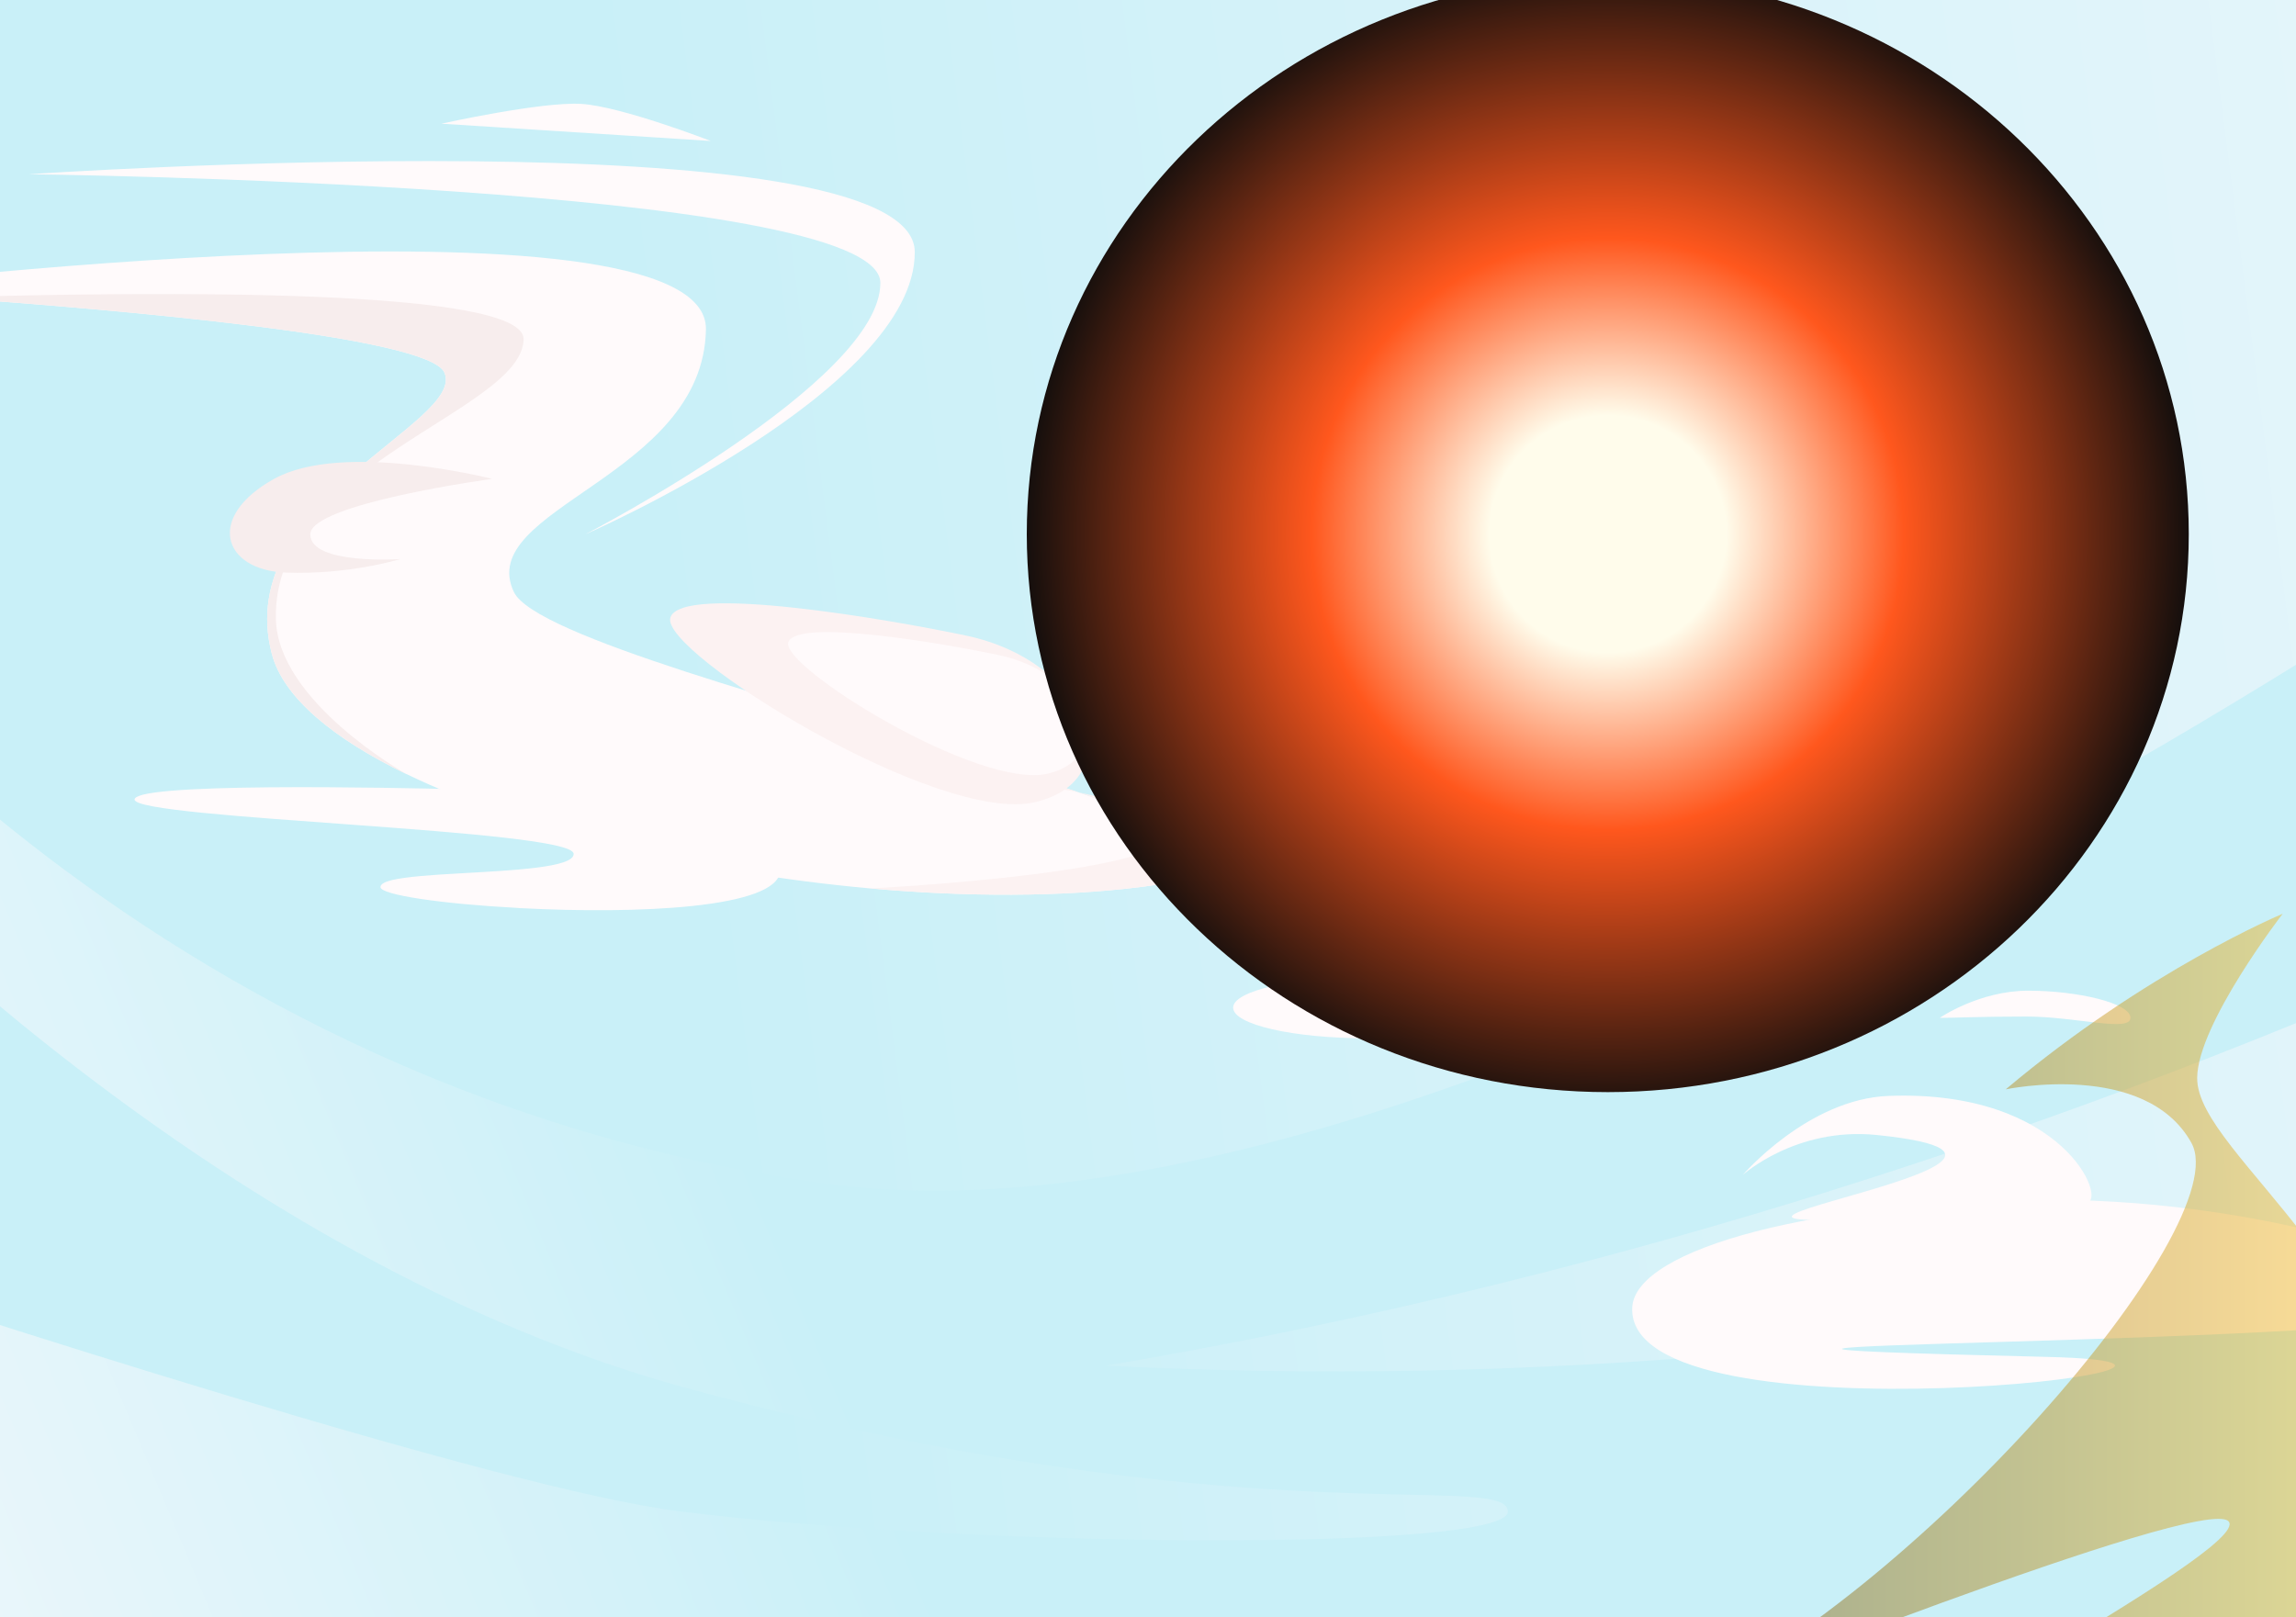 <svg version="1.2" xmlns="http://www.w3.org/2000/svg" viewBox="0 0 1394 982" width="1394" height="982"><rect x="0" y="0" width="1394" height="982" fill="#333333" stroke="none"/><defs><linearGradient id="P" gradientUnits="userSpaceOnUse"/><linearGradient id="g1" x1="2453.6" y1="961.8" x2="507.1" y2="1211.9" href="#P"><stop stop-color="#faf9fc"/><stop offset="1" stop-color="#c9f0f8"/></linearGradient><linearGradient id="g2" x1="-524.4" y1="481.9" x2="231.3" y2="165.4" href="#P"><stop stop-color="#faf9fc"/><stop offset="1" stop-color="#c9f0f8"/></linearGradient><linearGradient id="g3" x1="664.8" y1="551" x2="1446.3" y2="551" href="#P"><stop stop-color="#0c0c0c"/><stop offset="1" stop-color="#ffc735"/></linearGradient><linearGradient id="g4" x1="-67.1" y1="1032.8" x2="1678.1" y2="1032.8" href="#P"><stop stop-color="#ffb540"/><stop offset="1" stop-color="#ff8343"/></linearGradient><linearGradient id="g5" x1="339.9" y1="1037.9" x2="1438.1" y2="1037.9" href="#P"><stop stop-color="#f4a88f"/><stop offset="1" stop-color="#fff"/></linearGradient><linearGradient id="g6" x1="329.7" y1="1037.9" x2="1226.1" y2="1037.9" href="#P"><stop stop-color="#f4a88f"/><stop offset="1" stop-color="#fff"/></linearGradient><linearGradient id="g7" x1="-67.1" y1="1032.2" x2="808.3" y2="1032.2" href="#P"><stop stop-color="#0c0c0c"/><stop offset="1" stop-color="#ffc735"/></linearGradient><radialGradient id="g8" cx="976.2" cy="324.3" r="359.5" href="#P"><stop offset=".2" stop-color="#fffceb"/><stop offset=".5" stop-color="#ff571d"/><stop offset="1" stop-color="#0c0c0c"/></radialGradient></defs><style>.a{fill:url(#g1)}.b{mix-blend-mode:color-dodge;fill:url(#g2)}.c{fill:#fffafb}.d{fill:#f7eded}.e{fill:#fcf2f2}.f{opacity:.5;mix-blend-mode:screen;fill:url(#g3)}.g{fill:url(#g4)}.h{mix-blend-mode:multiply;fill:url(#g5)}.i{mix-blend-mode:multiply;fill:url(#g6)}.j{opacity:.5;mix-blend-mode:screen;fill:url(#g7)}.k{mix-blend-mode:screen;fill:url(#g8)}</style><path class="a" d="m1674.3-66.9v1124.8h-1834.2v-1124.8z"/><path class="b" d="m1673.5 1060.6l-1833 20.1-0.2-327.9c142.5 47.2 464.3 151.3 571.8 164.9 177.8 22.4 504.9 24.7 503.4 0-1.5-24.7-159.5 17.2-496.5-74.2-282.3-76.5-511.8-310.8-578.8-384.8l-0.1-125.1c0 0 225.1 324.2 658.9 384.9 433.7 60.6 1174.4-504.1 1174.4-504.1l-0.2 280q-405.9 203.7-817.8 298.2-91.9 21.1-184.1 36.7 95.9 4.8 191.8 3 405.4-7.6 810.2-133.5z"/><path class="c" d="m911.5 611.9c0 10.3-36.5 18.6-81.4 18.6-45 0-81.4-8.3-81.4-18.6 0-10.2 36.4-18.5 81.4-18.5 44.9 0 81.4 8.3 81.4 18.5z"/><path class="c" d="m1498.9 794c-21.2 24.4-638.5 20.9-255.6 30 172.1 4.2-256.4 56.2-252.3-30 1.7-36 113.7-65.4 254-65.4 140.2 0 269.3 47.6 253.9 65.4z"/><path class="c" d="m1266.8 730.4c-416.2 33.7 48.7-23.2-127.6-41.2-48.9-4.9-81.1 24.3-81.1 24.3 0 0 39.7-46.2 88.6-48 106.5-4 133.1 63.9 120.1 64.9z"/><path class="c" d="m1177.7 618.1c0 0 24-16.5 53.7-16.5 29.8 0 62.1 7.5 62.1 16.5 0 8.9-33.3-0.8-63-0.8-29.8 0-42.2 0.8-52.8 0.8-4.4 0 0 0 0 0z"/><path class="c" d="m693.7 538.5c-49.6 6.3-107.1 6.2-165.4 1-103.8-9.4-210.4-35-281.4-69.4q0 0-0.1 0c-44.5-21.6-74.9-46.6-81.8-73.2-24.2-92.8 118.4-140 104.8-170.7-9.7-21.9-197.1-38.1-303.6-45.6-42.6-3-72.2-4.6-72.2-4.6 0 0 536-65.9 534.6 24-1.5 89.8-140.8 108.6-116.6 159.5 12.6 26.6 169.2 67.6 288.2 104.1 108.5 33.4 185.7 63.1 93.5 74.9z"/><path class="d" d="m167.5 376c1.2 49.7 77 92.7 79.3 94.1-44.5-21.6-74.9-46.6-81.8-73.2-24.2-92.8 118.4-140 104.8-170.7-9.7-21.9-197.1-38.1-303.6-45.6 132-3.8 352.2-5.6 351.7 25.4-0.8 44.1-152.6 75.8-150.4 170z"/><path class="e" d="m693.7 538.5c-49.6 6.3-107.1 6.2-165.4 1 2.6-0.1 196-10 179.3-36-16.9-26.2-139-33.2-139-33.2l31.6-6.7c108.5 33.4 185.7 63.1 93.5 74.9z"/><path class="e" d="m586.7 386c74.1 15.7 100.5 87.1 41.8 101.1-58.8 14-227.8-91-221.5-112 6.3-21 133.8 1.2 179.7 10.9z"/><path class="c" d="m606.4 397.8c52.8 11.2 71.6 62 29.8 72-41.9 9.9-162.1-64.8-157.6-79.7 4.5-15 95.2 0.8 127.8 7.7z"/><path class="c" d="m17.6 105.8c0 0 537.5-36.7 537.8 47.2 0.4 83.9-200.1 171.5-200.1 171.5 0 0 179.6-92.9 179.2-152.8-0.3-59.9-516.9-65.9-516.9-65.9z"/><path class="c" d="m353 63.1c24.3 1.5 78.5 22.5 78.5 22.5l-163.5-10.5c0 0 60.9-13.5 85-12z"/><path class="d" d="m188.4 324.5c0 18.7 54.7 15 54.7 15 0 0-31.6 9.7-69.7 8.2-38.1-1.5-48.8-33.7-7-56.9 41.8-23.2 132.4 0 132.4 0 0 0-110.4 15-110.4 33.7z"/><path class="c" d="m473.7 529c-1.8 22.8-87.9 26.1-157.1 22.5q-0.1 0-1.1 0-0.2-0.1-0.5-0.1-0.6 0-1.4-0.1c-45.3-2.4-82.6-7.9-82.6-12.6 0-1.8 2.6-3.2 7.1-4.3 8.6-2 24-3.1 40.5-4 32.6-1.9 69.9-3.5 69.7-11.9-0.4-15-266.6-21-266.6-33 0-1.1 1.8-2 5-2.9 31.2-8 199.3-3.1 199.3-3.1 0 0 190.6 11.3 187.7 49.5z"/><path class="f" d="m1334 654.5c-0.6 47.5 136.3 125.6 123.3 264.4-13.2 141.2-397.2 116.1-415.3 244.5-5.3 37.1-7 164.8 106 287.2 84.7 91.8 253.6 111.3 253.6 111.3 0 0-98.7 46.9-281 16.8-182.2-30-455.8-128.1-455.8-128.1 176.6-70.4 346.3-287 394.4-330.9 48.1-43.9 308.6-178.7 293.9-195.8-14.8-17.1-337.2 111.6-337.2 111.6 146.1-63.9 342.6-291.2 314.6-341.5-28-50.4-112.7-32.5-112.7-32.5 85.6-72.2 168.1-106.6 168.1-106.6 0 0-51.6 66.8-51.9 99.6z"/><path class="g" d="m-67.1 1191.4c0 0 530.7-188.7 875.4-149.5 0 0 331.7 639.4 869.8 373.8v334.4h-1745.2z"/><path class="h" d="m1360 1476.8c0 0-304.6-82.9-300.8 71.7 5.2 210.2 378.9 201.6 378.9 201.6h-1042.4c0 0-124-280.6-79.9-389.9 49.1-121.9 301 0 429.7-102.4 58.5-46.6 62.8-215.9 62.8-215.9 182.6 298.8 312.3 376.5 551.7 434.9z"/><path class="i" d="m395.7 1750.1c-92.8-221-112.2-369.5-61.4-424.1 61.4-65.8 375.2 0 423.5-80.6 48.2-80.7 50.5-203.5 50.5-203.5l58.2 92.8c0 0-44.9 10-33.8 147.5 15.3 188.4 393.4 467.9 393.4 467.9h-21c-132.7-160.8-686.6-548.4-719.5-381-27.7 140.5 119.1 381 119.1 381z"/><path class="j" d="m-67.1 1194.2c497.5-214.2 875.4-149.5 875.4-149.5-5.9 113.9-31.4 269.5-223.9 241.2-247.1-36.4-651.5 28.3-651.5 28.3z"/><path class="k" d="m976.2-14.6c194.8 0 352.7 151.7 352.7 338.9 0 187.2-157.9 338.9-352.7 338.9-194.9 0-352.8-151.7-352.8-338.9 0-187.2 157.9-338.9 352.8-338.9z"/></svg>